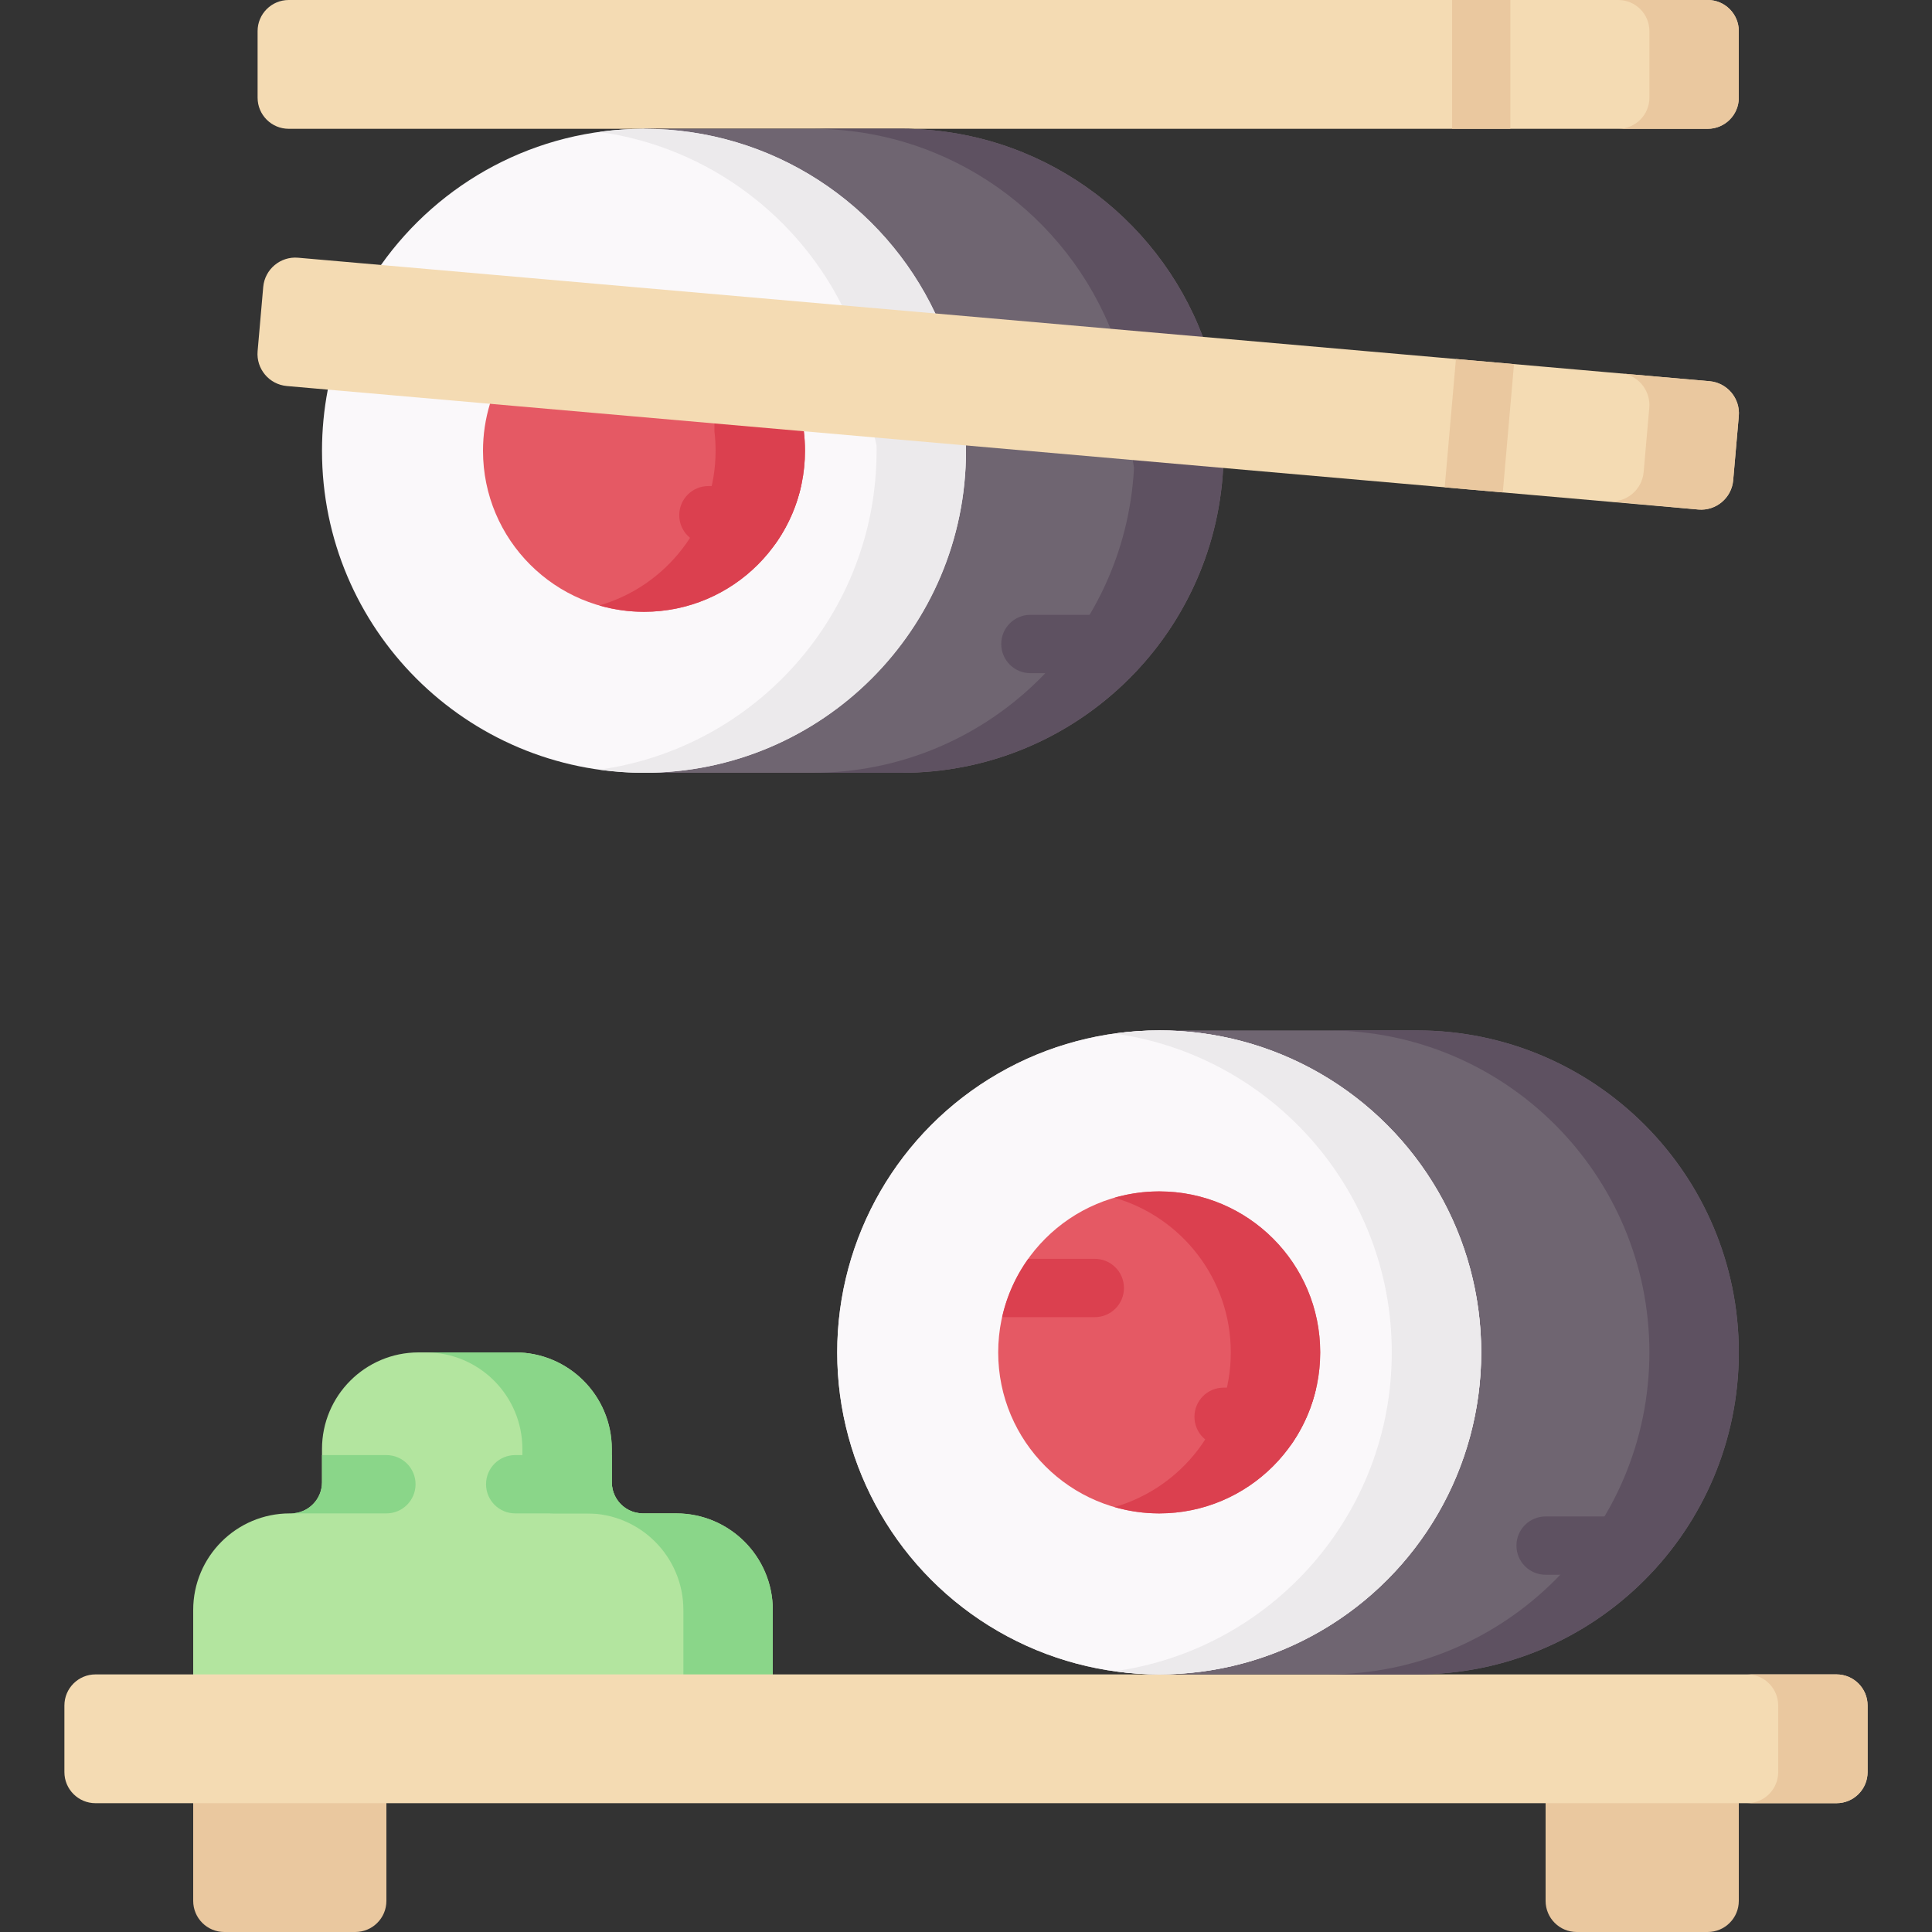 <svg id="Capa_1" enable-background="new 0 0 497 497" height="512" viewBox="0 0 497 497" width="512" xmlns="http://www.w3.org/2000/svg"><rect x="0" y="0" width="497" height="497" fill="#333333" stroke="none"/><g><path d="m173.95 389.317h-8.567c-4.418 0-8-3.582-8-8v-8.567c0-13.724-11.126-24.85-24.85-24.85h-24.85c-13.724 0-24.85 11.126-24.85 24.85v8.567c0 4.418-3.582 8-8 8h-.283c-13.724 0-24.85 11.126-24.85 24.85v21.567h149.1v-21.567c0-13.725-11.126-24.85-24.85-24.85z" fill="#b3e59f"/><path d="m173.95 389.317h-8.567c-4.418 0-8-3.582-8-8v-8.567c0-13.724-11.126-24.85-24.85-24.85h-23c13.724 0 24.85 11.126 24.85 24.85v8.567c0 4.418 3.582 8 8 8h8.567c13.724 0 24.85 11.126 24.85 24.85v21.567h23v-21.567c0-13.725-11.126-24.85-24.85-24.85z" fill="#8ad689"/><g fill="#8ad689"><path d="m99.4 389.316c4.143 0 7.5-3.357 7.5-7.5s-3.357-7.5-7.5-7.5h-16.567v7c0 4.417-3.579 7.997-7.995 8z"/><path d="m132.533 389.316h32.845c-4.416-.003-7.995-3.583-7.995-8v-7h-24.85c-4.143 0-7.5 3.357-7.5 7.5s3.358 7.5 7.5 7.5z"/></g><g><path d="m91.4 497h-33.7c-4.418 0-8-3.582-8-8v-30.133h49.7v30.133c0 4.418-3.582 8-8 8z" fill="#eac89f"/><path d="m439.3 497h-33.7c-4.418 0-8-3.582-8-8v-30.133h49.7v30.133c0 4.418-3.582 8-8 8z" fill="#eac89f"/><path d="m472.433 463.867h-447.866c-4.418 0-8-3.582-8-8v-17.133c0-4.418 3.582-8 8-8h447.867c4.418 0 8 3.582 8 8v17.133c-.001 4.418-3.582 8-8.001 8z" fill="#f4dbb3"/><path d="m472.433 430.733h-23c4.418 0 8 3.582 8 8v17.133c0 4.418-3.582 8-8 8h23c4.418 0 8-3.582 8-8v-17.133c0-4.418-3.581-8-8-8z" fill="#eac89f"/></g><path d="m447.3 8v17.133c0 4.418-3.582 8-8 8h-365.033c-4.418 0-8-3.582-8-8v-17.133c0-4.418 3.582-8 8-8h365.033c4.418 0 8 3.582 8 8z" fill="#f4dbb3"/><g><path d="m298.2 265.067h66.267c45.748 0 82.833 37.086 82.833 82.833s-37.086 82.833-82.833 82.833h-66.267z" fill="#6f6571"/><path d="m364.467 265.067h-23c45.748 0 82.833 37.086 82.833 82.833s-37.086 82.833-82.833 82.833h23c45.748 0 82.833-37.086 82.833-82.833s-37.086-82.833-82.833-82.833z" fill="#5e5161"/><circle cx="298.2" cy="347.9" fill="#e6dedd" r="82.833"/><path d="m435.741 390.1h-38.141c-4.143 0-7.5 3.357-7.5 7.5s3.357 7.5 7.5 7.5h26.748c4.338-4.541 8.169-9.567 11.393-15z" fill="#5e5161"/><circle cx="298.2" cy="347.9" fill="#faf8fa" r="82.833"/><circle cx="298.2" cy="347.9" fill="#e55964" r="41.417"/><path d="m281.634 323.833h-17.13c-3.17 4.43-5.486 9.508-6.713 15h23.843c4.143 0 7.5-3.357 7.5-7.5s-3.358-7.5-7.5-7.5z" fill="#db404f"/><path d="m338.609 356.967h-23.842c-4.143 0-7.5 3.357-7.5 7.5s3.357 7.5 7.5 7.5h17.129c3.169-4.43 5.486-9.508 6.713-15z" fill="#db404f"/><path d="m298.2 265.067c-3.904 0-7.74.29-11.5.813 40.301 5.601 71.333 40.177 71.333 82.021 0 41.843-31.032 76.42-71.333 82.021 3.76.522 7.596.813 11.5.813 45.747 0 82.833-37.086 82.833-82.833s-37.085-82.835-82.833-82.835z" fill="#eceaec"/><path d="m298.2 306.483c-3.992 0-7.848.576-11.5 1.63 17.277 4.986 29.917 20.905 29.917 39.786 0 18.882-12.64 34.801-29.917 39.787 3.652 1.054 7.508 1.63 11.5 1.63 22.874 0 41.417-18.543 41.417-41.417 0-22.873-18.543-41.416-41.417-41.416z" fill="#db404f"/></g><g><path d="m165.667 33.133h66.267c35.428 0 65.661 22.241 77.498 53.522l5.22 33.723c-2.293 43.697-38.45 78.422-82.718 78.422h-66.267z" fill="#443737"/><path d="m165.667 33.133h66.267c35.428 0 65.661 22.241 77.498 53.522l5.22 33.723c-2.293 43.697-38.45 78.422-82.718 78.422h-66.267z" fill="#6f6571"/><path d="m309.431 86.655c-11.837-31.281-42.07-53.522-77.498-53.522h-22.932c35.428 0 65.66 22.241 77.498 53.522l5.22 33.723c-2.293 43.697-38.45 78.422-82.718 78.422h22.932c44.268 0 80.425-34.725 82.718-78.422z" fill="#5e5161"/><path d="m206.782 110.943c.199 1.647.302 3.323.302 5.024 0 22.874-18.543 41.417-41.417 41.417s-41.417-18.543-41.417-41.417c0-4.206.627-8.266 1.793-12.091v-7h80.739z" fill="#58883c"/><path d="m98.011 68.163c15.002-21.194 39.713-35.03 67.656-35.03 33.111 0 61.684 19.427 74.943 47.506l7.878 33.948c.008.459.011.919.011 1.38 0 45.748-37.086 82.833-82.833 82.833s-82.833-37.086-82.833-82.833c0-5.382.513-10.644 1.493-15.74z" fill="#faf8fa"/><path d="m206.782 110.943c.199 1.647.302 3.323.302 5.024 0 22.874-18.543 41.417-41.417 41.417s-41.417-18.543-41.417-41.417c0-4.206.627-8.266 1.793-12.091v-7h80.739z" fill="#e55964"/><path d="m206.782 110.943v-14.067h-23v14.067c.199 1.647.302 3.323.302 5.024 0 18.882-12.64 34.801-29.917 39.786 3.653 1.054 7.508 1.63 11.5 1.63 22.874 0 41.417-18.543 41.417-41.417-.001-1.7-.103-3.376-.302-5.023z" fill="#db404f"/><path d="m206.076 125.033h-23.842c-4.143 0-7.5 3.357-7.5 7.5s3.357 7.5 7.5 7.5h17.129c3.169-4.43 5.486-9.507 6.713-15z" fill="#db404f"/><path d="m303.219 158.167h-38.153c-4.143 0-7.5 3.357-7.5 7.5s3.357 7.5 7.5 7.5h26.775c4.336-4.539 8.157-9.57 11.378-15z" fill="#5e5161"/><path d="m248.489 114.587-7.879-33.948c-13.259-28.078-41.833-47.505-74.943-47.505-3.903 0-7.74.279-11.5.802 28.132 3.908 51.747 21.936 63.443 46.704l7.879 33.948c.007.459.011.919.011 1.38 0 41.843-31.032 76.42-71.333 82.021 3.76.522 7.596.813 11.5.813 45.748 0 82.833-37.086 82.833-82.833 0-.463-.004-.923-.011-1.382z" fill="#eceaec"/></g><path d="m373.533 0h15v33.133h-15z" fill="#eac89f"/><path d="m439.3 0h-23c4.418 0 8 3.582 8 8v17.133c0 4.418-3.582 8-8 8h23c4.418 0 8-3.582 8-8v-17.133c0-4.418-3.582-8-8-8z" fill="#eac89f"/><path d="m73.8 99.306c-4.557-.399-7.929-4.416-7.53-8.974l1.444-16.504c.399-4.557 4.416-7.929 8.974-7.53l363.08 31.765c4.557.399 7.929 4.416 7.53 8.974l-1.444 16.504c-.399 4.557-4.416 7.929-8.974 7.53z" fill="#f4dbb3"/><g fill="#eac89f"><path d="m374.533 92.357-2.888 33.006v.001l14.943 1.307 2.889-33.006v-.001z"/><path d="m439.767 98.064-21.79-1.906c3.911.95 6.653 4.628 6.292 8.76l-1.444 16.504c-.399 4.557-4.416 7.928-8.974 7.53l23.029 2.12c4.557.399 8.575-2.973 8.974-7.53l1.444-16.504c.398-4.558-2.974-8.575-7.531-8.974z"/></g></g></svg>